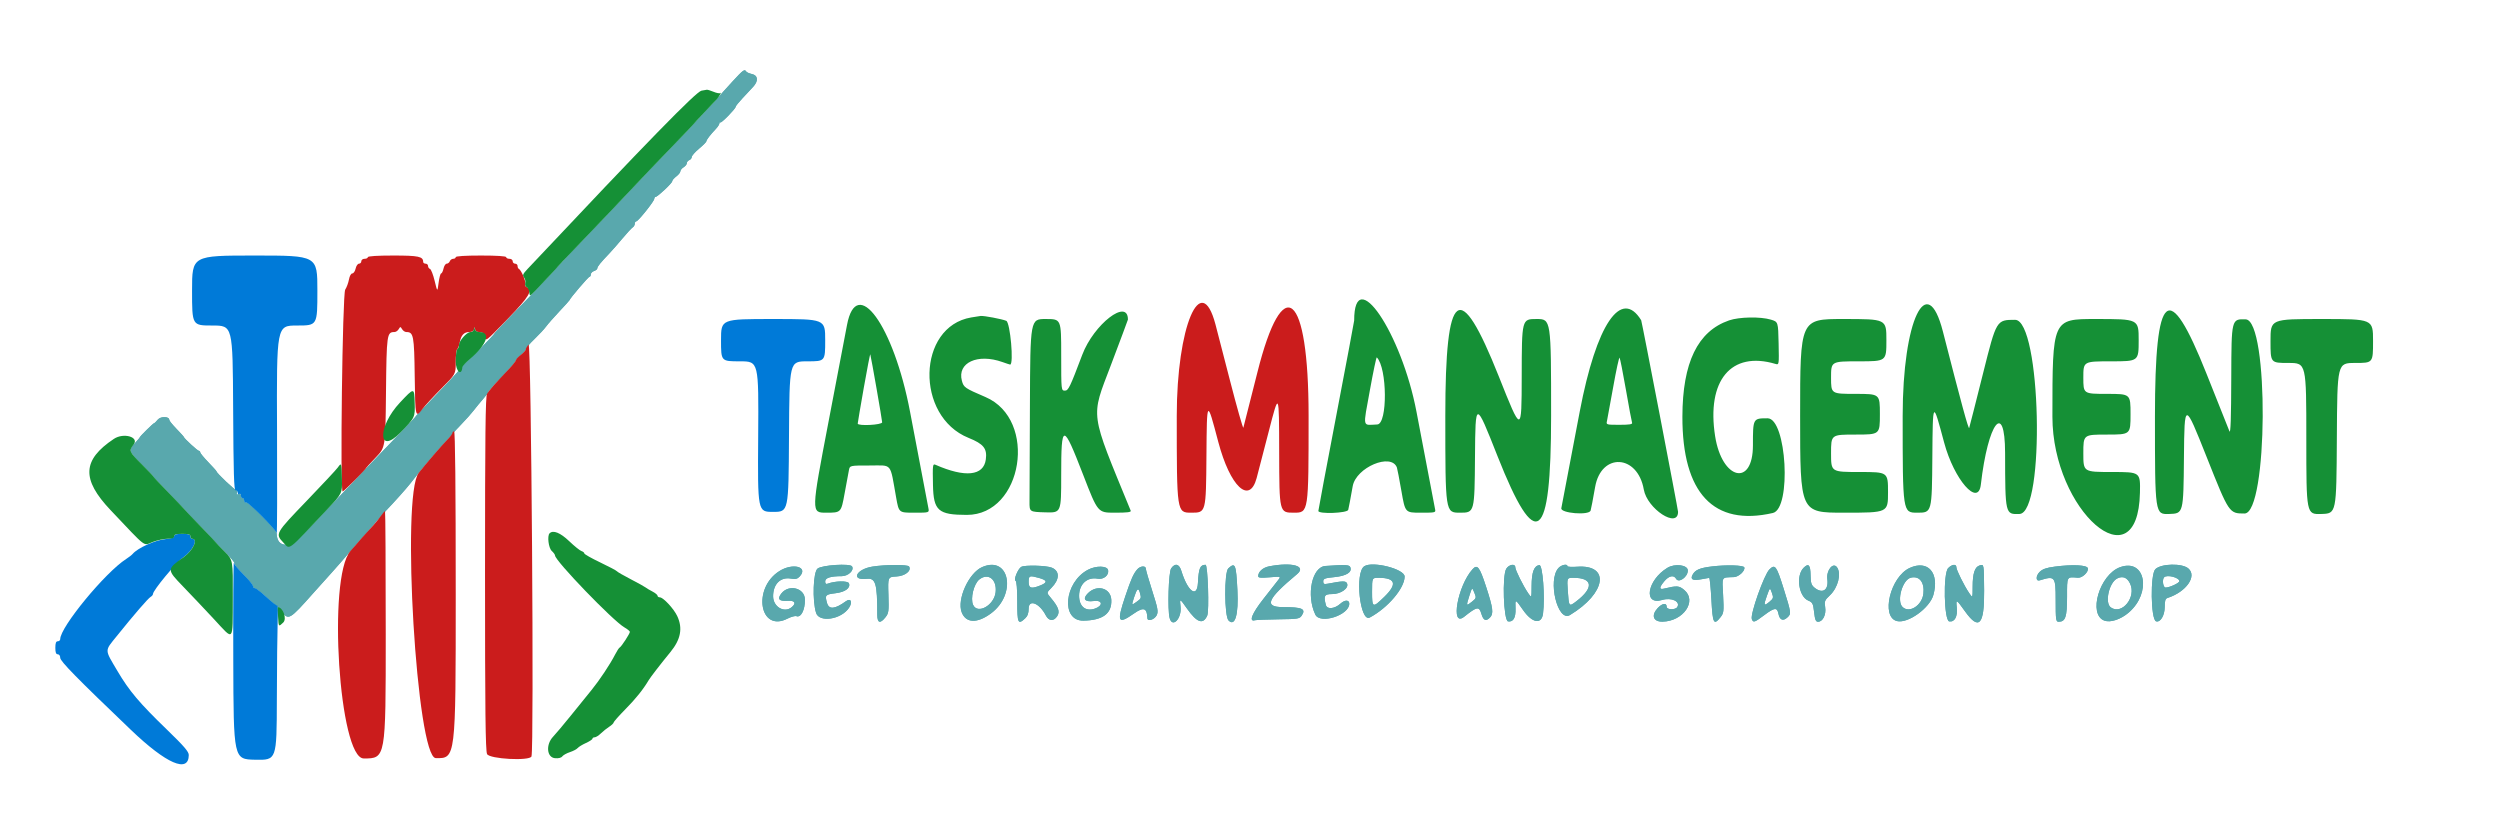 <svg xmlns="http://www.w3.org/2000/svg" viewBox="0 0 1536 512" version="1.1"><path d="M 449.855 50.280 C 446.201 54.251, 442.151 58.774, 440.855 60.332 C 439.560 61.889, 435.688 66.089, 432.250 69.665 C 428.813 73.241, 426 76.273, 426 76.404 C 426 76.534, 421.387 81.390, 415.750 87.195 C 405.649 97.596, 396.630 107.064, 374 131.022 C 367.675 137.718, 358.113 147.719, 352.750 153.247 C 347.387 158.774, 343 163.360, 343 163.439 C 343 163.833, 329.971 177.635, 317.750 190.186 C 310.188 197.954, 304 204.430, 304 204.577 C 304 205.457, 285.664 224, 284.795 224 C 284.358 224, 284 224.428, 284 224.951 C 284 225.475, 278.712 231.401, 272.250 238.122 C 257.398 253.567, 255 256.103, 255 256.368 C 255 256.487, 250.387 261.340, 244.750 267.153 C 239.113 272.967, 228.875 283.656, 222 290.908 C 215.125 298.160, 206.350 307.387, 202.500 311.412 C 198.650 315.438, 191.533 322.921, 186.684 328.041 C 178.233 336.966, 170.211 336.826, 169.966 327.748 C 169.914 325.794, 152.649 308.259, 151.250 308.738 C 150.563 308.974, 150 308.454, 150 307.583 C 150 306.712, 149.550 306, 149 306 C 148.450 306, 148 305.339, 148 304.531 C 148 303.632, 147.414 303.288, 146.489 303.643 C 145.396 304.062, 145.153 303.765, 145.611 302.570 C 145.960 301.662, 145.827 301.049, 145.315 301.209 C 144.505 301.462, 133 290.590, 133 289.571 C 133 289.360, 130.750 286.853, 128 284 C 125.250 281.147, 123 278.405, 123 277.906 C 123 277.408, 122.641 277, 122.201 277 C 121.415 277, 113 269.277, 113 268.555 C 113 268.351, 110.975 266.100, 108.500 263.553 C 106.025 261.007, 104 258.499, 104 257.981 C 104 255.768, 98.686 255.670, 96.921 257.849 C 95.963 259.032, 94.967 260, 94.707 260 C 94.186 260, 86 268.044, 86 268.556 C 86 268.732, 84.650 270.355, 83 272.161 C 78.884 276.668, 79.048 277.202, 87 285.138 C 90.850 288.980, 94 292.294, 94 292.502 C 94 292.710, 98.275 297.267, 103.500 302.630 C 108.725 307.993, 113 312.465, 113 312.569 C 113 312.673, 117.500 317.412, 123 323.099 C 128.500 328.787, 133 333.557, 133 333.699 C 133 333.841, 135.475 336.394, 138.500 339.371 C 141.525 342.348, 144 345.282, 144 345.892 C 144 347.015, 145.220 348.478, 151.829 355.276 C 153.848 357.353, 155.520 359.603, 155.545 360.276 C 155.570 360.949, 156.039 361.419, 156.587 361.319 C 157.135 361.220, 160.381 363.728, 163.801 366.893 C 167.221 370.058, 170.128 372.543, 170.260 372.415 C 170.392 372.288, 171.625 373.705, 173 375.564 C 177.227 381.281, 177.836 380.932, 192.500 364.400 C 195.800 360.679, 200.782 355.130, 203.572 352.068 C 206.361 349.005, 211.488 343.125, 214.964 339 C 218.441 334.875, 222.008 330.776, 222.892 329.891 C 223.777 329.006, 226.525 325.883, 229 322.950 C 231.475 320.018, 235.075 315.961, 237 313.936 C 243.247 307.364, 249.440 300.431, 252.192 296.927 C 253.673 295.042, 255.923 292.183, 257.192 290.574 C 261.729 284.822, 271.539 273.443, 274.741 270.217 C 276.533 268.411, 278 266.793, 278 266.620 C 278 266.448, 280.363 263.876, 283.250 260.904 C 286.137 257.932, 289.625 254.021, 291 252.212 C 292.375 250.404, 294.962 247.254, 296.749 245.212 C 298.536 243.171, 299.999 241.217, 299.999 240.871 C 300 240.264, 303.139 236.753, 312.561 226.821 C 315.003 224.248, 317 221.728, 317 221.221 C 317 220.714, 318.350 219.265, 320 218 C 321.650 216.735, 322.996 215.206, 322.992 214.600 C 322.987 213.995, 325.350 211.226, 328.242 208.446 C 331.134 205.666, 334.400 202.151, 335.500 200.633 C 336.600 199.116, 340.313 194.892, 343.750 191.246 C 347.188 187.600, 350 184.476, 350 184.303 C 350 183.494, 361.523 170, 362.214 170 C 362.646 170, 363 169.355, 363 168.567 C 363 167.779, 363.900 166.849, 365 166.500 C 366.100 166.151, 367 165.396, 367 164.824 C 367 163.781, 368.876 161.466, 374.500 155.568 C 376.150 153.838, 379.740 149.739, 382.477 146.461 C 385.214 143.182, 388.026 140.140, 388.727 139.700 C 389.427 139.260, 390 138.248, 390 137.450 C 390 136.653, 390.411 136, 390.914 136 C 392.086 136, 402 123.577, 402 122.108 C 402 121.499, 402.337 120.993, 402.750 120.984 C 404.005 120.958, 413 112.510, 413 111.357 C 413 110.765, 414.125 109.435, 415.500 108.403 C 416.875 107.370, 418 105.961, 418 105.271 C 418 104.581, 418.900 103.455, 420 102.768 C 421.100 102.081, 422 100.938, 422 100.228 C 422 99.518, 422.675 98.678, 423.500 98.362 C 424.325 98.045, 425 97.182, 425 96.443 C 425 95.704, 427.025 93.407, 429.500 91.338 C 431.975 89.269, 434 87.227, 434 86.800 C 434 85.934, 436.344 82.868, 439.750 79.280 C 440.988 77.976, 442 76.405, 442 75.788 C 442 75.171, 442.252 74.919, 442.560 75.227 C 443.161 75.827, 452 66.780, 452 65.564 C 452 65.164, 453.913 62.792, 456.250 60.293 C 458.587 57.794, 461.512 54.661, 462.750 53.330 C 466.063 49.765, 465.738 46.321, 462.011 45.503 C 460.368 45.142, 458.766 44.431, 458.452 43.923 C 457.454 42.307, 456.639 42.910, 449.855 50.280 M 502.335 349.323 C 499.620 351.442, 499.009 368.756, 501.377 376.500 C 503.277 382.717, 516.922 380.628, 521.662 373.393 C 523.985 369.847, 522.725 367.229, 519.738 369.396 C 512.927 374.339, 509.274 374.651, 508.098 370.392 C 506.766 365.568, 507.041 365.264, 513.459 364.462 C 519.341 363.727, 522.688 361.236, 521.601 358.402 C 520.963 356.741, 513.125 356.863, 508.585 358.606 C 507.467 359.035, 507 358.630, 507 357.232 C 507 355.051, 510.286 354, 517.102 354 C 521.143 354, 524.974 350.385, 523.486 347.978 C 522.299 346.056, 505.121 347.149, 502.335 349.323 M 536 348.118 C 525.928 349.737, 522.629 356.789, 532.485 355.631 C 537.975 354.985, 539 358.451, 539 377.654 C 539 382.834, 540.755 383.391, 544.028 379.250 C 546.019 376.731, 546.172 375.575, 545.851 365.500 C 545.500 354.500, 545.500 354.500, 550.761 354.197 C 556.122 353.889, 560.162 350.688, 558.527 348.044 C 557.759 346.801, 543.907 346.847, 536 348.118 M 603.450 348.407 C 595.211 351.996, 587.823 368.314, 590.868 376.198 C 593.449 382.878, 600.314 383.157, 608.787 376.925 C 624.837 365.122, 620.333 341.053, 603.450 348.407 M 627.466 348.279 C 625.445 349.410, 622.585 356.362, 623.953 356.818 C 624.607 357.036, 625 361.824, 625 369.583 C 625 382.950, 625.484 383.993, 629.811 379.961 C 631.351 378.526, 632 376.748, 632 373.961 C 632 367.911, 638.633 370.523, 642.562 378.119 C 644.395 381.664, 647.391 381.860, 649.542 378.576 C 651.357 375.806, 650.343 372.938, 645.523 367.210 C 642.974 364.180, 642.974 364.180, 645.936 361.218 C 651.103 356.051, 651.244 350.902, 646.276 348.791 C 643.054 347.422, 629.649 347.057, 627.466 348.279 M 719.557 349.223 C 717.954 351.511, 717.253 374.609, 718.630 379.750 C 720.325 386.072, 726.131 380.049, 725.337 372.792 C 724.758 367.500, 724.758 367.500, 729.290 373.910 C 735.440 382.610, 739.184 383.910, 741.727 378.227 C 743.025 375.326, 742.092 346.998, 740.699 347.015 C 737.307 347.059, 736.496 348.990, 736 358.211 C 735.490 367.694, 729.727 363.466, 725.832 350.750 C 724.501 346.404, 721.964 345.786, 719.557 349.223 M 754.686 349.203 C 752.075 351.569, 752.197 378.597, 754.830 381.230 C 758.833 385.233, 761.045 377.650, 760.269 362.581 C 759.442 346.530, 758.946 345.342, 754.686 349.203 M 779.722 347.962 C 775.962 348.691, 773.092 351.236, 773.032 353.895 C 773.006 355.014, 774.395 355.173, 780.044 354.700 C 787.087 354.109, 787.087 354.109, 785.294 356.416 C 784.307 357.685, 780.216 362.908, 776.202 368.022 C 769.185 376.962, 767.116 382.184, 771.024 381.085 C 771.836 380.856, 778.318 380.597, 785.429 380.507 C 797.500 380.356, 798.455 380.201, 799.802 378.172 C 802.513 374.089, 800.091 373, 788.294 373 C 776.379 373, 778.443 368.146, 796.902 352.750 C 802.899 347.748, 793.846 345.225, 779.722 347.962 M 814.333 347.734 C 806.039 348.319, 802.435 365.677, 808.132 377.598 C 811.060 383.725, 829 377.977, 829 370.911 C 829 368.443, 826.247 368.433, 823.564 370.892 C 820.081 374.084, 815.383 374.563, 814.644 371.801 C 813.100 366.039, 813.681 365, 818.444 365 C 823.735 365, 828.782 361.481, 827.665 358.570 C 826.988 356.806, 825.256 356.815, 815.750 358.633 C 813.510 359.061, 813 358.797, 813 357.209 C 813 355.529, 813.957 355.164, 819.890 354.579 C 827.151 353.864, 830.824 351.591, 829.653 348.537 C 829.051 346.969, 826.831 346.853, 814.333 347.734 M 838.182 347.930 C 832.270 351.879, 835.586 382.600, 841.579 379.411 C 852.663 373.513, 863 361.369, 863 354.243 C 863 349.584, 843.233 344.556, 838.182 347.930 M 925.496 349.366 C 922.822 353.447, 923.763 381.395, 926.588 381.798 C 929.756 382.251, 931.336 379.530, 931.139 373.958 C 930.920 367.783, 930.845 367.767, 935.876 374.939 C 941.432 382.859, 947.158 383.829, 948.043 377 C 949.355 366.874, 947.835 346.885, 945.775 347.180 C 942.491 347.652, 941.032 351.575, 941.008 360 C 940.987 367.500, 940.987 367.500, 938.941 364.500 C 935.801 359.894, 931 350.239, 931 348.529 C 931 346.149, 927.227 346.724, 925.496 349.366 M 957.506 348.993 C 950.713 356.499, 957.033 382.429, 964.552 377.901 C 986.878 364.459, 989.472 346.713, 968.894 348.201 C 965.652 348.436, 963 348.261, 963 347.814 C 963 346.230, 959.285 347.028, 957.506 348.993 M 1024.420 348.885 C 1011.952 356.488, 1009.439 372.180, 1021.258 368.623 C 1026.954 366.909, 1032.619 369.572, 1030.515 372.975 C 1029.370 374.828, 1024 374.705, 1024 372.827 C 1024 370.184, 1021.290 370.584, 1018.452 373.646 C 1014.333 378.091, 1015.762 382.047, 1021.450 381.946 C 1034.241 381.718, 1042.829 369.241, 1034.829 362.510 C 1031.601 359.793, 1030.421 359.715, 1022.250 361.677 C 1019.292 362.387, 1019.405 360.861, 1022.589 357.077 C 1025.427 353.704, 1028.398 353.101, 1029.804 355.614 C 1031.402 358.469, 1037 354.510, 1037 350.524 C 1037 347.069, 1029.089 346.038, 1024.420 348.885 M 1051.858 348.018 C 1044.334 348.919, 1041.541 350.120, 1039.920 353.150 C 1038.367 356.052, 1040.063 356.914, 1045.321 355.896 C 1047.619 355.451, 1049.783 355.068, 1050.129 355.044 C 1050.476 355.020, 1051.084 361.075, 1051.482 368.500 C 1052.266 383.132, 1052.930 384.415, 1057.046 379.250 C 1059.086 376.691, 1059.200 375.755, 1058.689 365.750 C 1058.076 353.762, 1057.389 354.913, 1065.365 354.561 C 1068.323 354.430, 1072.371 350.622, 1071.703 348.599 C 1071.256 347.243, 1060.865 346.940, 1051.858 348.018 M 1108.135 348.865 C 1103.262 353.738, 1105.107 366.559, 1111.034 369.014 C 1113.624 370.087, 1113.994 370.824, 1114.591 376.106 C 1115.123 380.807, 1115.614 382, 1117.014 382 C 1119.951 382, 1122.116 377.580, 1121.394 373.060 C 1120.816 369.446, 1121.072 368.798, 1124.267 365.785 C 1129.287 361.050, 1131.474 352.398, 1128.633 348.513 C 1126.218 345.210, 1121.985 350.466, 1122.709 355.866 C 1123.605 362.549, 1119.795 365.084, 1114.861 361.089 C 1112.895 359.497, 1112.486 358.209, 1112.418 353.395 C 1112.328 347.025, 1111.185 345.815, 1108.135 348.865 M 1173.368 348.920 C 1161.396 354.356, 1155.428 379.062, 1165.477 381.584 C 1172.187 383.268, 1185.636 373.613, 1187.882 365.500 C 1191.634 351.944, 1184.544 343.845, 1173.368 348.920 M 1196.974 349.026 C 1193.778 352.222, 1194.381 381.341, 1197.653 381.807 C 1200.973 382.280, 1202.837 378.794, 1202.251 373.209 C 1201.697 367.932, 1201.877 368.019, 1207.373 375.697 C 1215.885 387.589, 1219.231 383.930, 1219.054 362.926 C 1218.911 346.152, 1218.985 346.553, 1216.227 347.428 C 1213.311 348.354, 1212.001 352.336, 1211.993 360.297 C 1211.987 367.500, 1211.987 367.500, 1209.941 364.500 C 1206.801 359.894, 1202 350.239, 1202 348.529 C 1202 346.371, 1199.369 346.631, 1196.974 349.026 M 1262.500 348.129 C 1257.242 348.818, 1254.905 349.640, 1253.110 351.436 C 1250.679 353.866, 1250.748 357.331, 1253.212 356.567 C 1262.584 353.657, 1263 354.164, 1263 368.488 C 1263 380.955, 1263.143 382, 1264.845 382 C 1269.008 382, 1270 379.052, 1270 366.671 C 1270 353.828, 1269.676 354.395, 1276.687 354.953 C 1279.358 355.165, 1283.242 351.504, 1282.801 349.189 C 1282.412 347.144, 1273.554 346.682, 1262.500 348.129 M 1302.655 348.459 C 1289.909 353.003, 1282.674 377.699, 1293.022 381.339 C 1296.727 382.642, 1302.989 380.557, 1307.838 376.407 C 1322.129 364.174, 1318.188 342.921, 1302.655 348.459 M 1324.250 349.705 C 1321.037 352.853, 1321.417 380.655, 1324.688 381.733 C 1327.310 382.598, 1330 378.160, 1330 372.969 C 1330 369.059, 1330.390 367.811, 1331.750 367.372 C 1343.208 363.671, 1350.026 353.999, 1344.517 349.261 C 1340.652 345.937, 1327.809 346.218, 1324.250 349.705 M 478.838 350.882 C 462.103 361.516, 466.748 388.801, 483.812 380.096 C 486.052 378.953, 488.531 378.267, 489.322 378.570 C 492.111 379.640, 494.640 374.686, 494.540 368.349 C 494.429 361.255, 484.701 358.751, 480.079 364.626 C 477.364 368.078, 478.626 369.524, 484.012 369.135 C 488.327 368.823, 489.419 370.577, 486.447 373.044 C 481.840 376.867, 475 372.861, 475 366.340 C 475 358.894, 479.497 354.401, 485.871 355.478 C 488.828 355.978, 489.961 355.700, 491.384 354.128 C 496.759 348.189, 487.034 345.674, 478.838 350.882 M 668.500 350.032 C 653.741 357.742, 651.623 381.601, 665.723 381.327 C 677.624 381.097, 683.197 376.927, 682.793 368.556 C 682.441 361.281, 674.011 358.898, 668.417 364.492 C 664.925 367.985, 666.465 370.016, 672.039 369.268 C 677.490 368.537, 677.889 372.222, 672.549 373.984 C 666.912 375.844, 663 372.580, 663 366.016 C 663 358.910, 667.977 354.342, 674.405 355.548 C 678.021 356.227, 681.424 353.459, 680.829 350.324 C 680.307 347.574, 673.513 347.413, 668.500 350.032 M 698.783 349.750 C 696.382 352.504, 695.006 355.588, 691.381 366.353 C 686.010 382.302, 686.803 383.879, 696.706 376.939 C 702.668 372.761, 704.738 373.484, 704.955 379.820 C 705.032 382.080, 709.401 380.668, 710.691 377.966 C 711.735 375.781, 711.359 373.737, 707.951 363.096 C 705.778 356.311, 704 350.139, 704 349.380 C 704 347.426, 700.601 347.667, 698.783 349.750 M 904.729 349.747 C 895.521 359.922, 890.945 385.808, 899.570 378.937 C 907.481 372.633, 908.740 372.402, 910.117 376.996 C 911.398 381.270, 912.899 381.958, 915.429 379.429 C 917.789 377.068, 917.364 373.673, 913.057 360.500 C 909.039 348.212, 907.692 346.473, 904.729 349.747 M 1087.118 349.882 C 1083.834 353.166, 1075.216 377.515, 1076.320 380.392 C 1077.204 382.696, 1077.935 382.465, 1083.877 378 C 1090.282 373.187, 1091.855 373.024, 1092.667 377.086 C 1093.431 380.903, 1095.457 381.801, 1098.037 379.466 C 1100.656 377.096, 1100.632 376.903, 1095.799 361.440 C 1091.469 347.588, 1090.587 346.413, 1087.118 349.882 M 601.702 356.020 C 598.320 358.680, 596.101 367.732, 597.876 371.627 C 600.615 377.639, 610.807 371.920, 611.707 363.868 C 612.587 355.990, 607.156 351.730, 601.702 356.020 M 632 357.500 C 632 361.550, 633.680 361.996, 639.604 359.521 C 643.759 357.785, 643.351 356.469, 638.214 355.043 C 632.503 353.457, 632 353.656, 632 357.500 M 1174 354.931 C 1168.851 356.201, 1165.170 369.170, 1168.899 372.899 C 1173.018 377.018, 1180.907 372.006, 1181.725 364.749 C 1182.513 357.754, 1179.269 353.631, 1174 354.931 M 1300.834 355.395 C 1295.772 357.918, 1293.002 370.487, 1296.905 373.221 C 1303.750 378.015, 1312.698 366.881, 1308.714 358.527 C 1306.939 354.804, 1304.202 353.716, 1300.834 355.395 M 1329.667 354.667 C 1328.295 356.038, 1328.973 361, 1330.532 361 C 1332.956 361, 1339 358.206, 1339 357.086 C 1339 354.839, 1331.451 352.882, 1329.667 354.667 M 843 363.500 C 843 373.577, 843.288 373.699, 850.521 366.693 C 858.637 358.833, 857.462 355, 846.935 355 C 843 355, 843 355, 843 363.500 M 963.268 363.077 C 963.938 372.855, 963.967 372.890, 968.470 369.455 C 979.416 361.106, 978.672 355, 966.708 355 C 962.714 355, 962.714 355, 963.268 363.077 M 902.759 366.075 C 900.731 372.418, 900.787 372.542, 904.382 369.676 C 907.064 367.538, 907.126 367.295, 905.822 364.099 C 904.459 360.759, 904.459 360.759, 902.759 366.075 M 1085.604 365.981 C 1083.427 372.034, 1083.694 372.657, 1087.194 369.706 C 1089.606 367.671, 1089.717 367.243, 1088.627 364.182 C 1087.444 360.864, 1087.444 360.864, 1085.604 365.981 M 696.782 367.003 C 695.182 372.007, 695.182 372.007, 698.091 369.935 C 701.233 367.698, 701.269 367.607, 700.370 364.250 C 699.450 360.817, 698.536 361.519, 696.782 367.003" stroke="none" fill="#59a8ad" fill-rule="evenodd"/><path d="M 449.855 50.280 C 446.201 54.251, 442.151 58.774, 440.855 60.332 C 439.560 61.889, 435.688 66.089, 432.250 69.665 C 428.813 73.241, 426 76.273, 426 76.404 C 426 76.534, 421.387 81.390, 415.750 87.195 C 405.649 97.596, 396.630 107.064, 374 131.022 C 367.675 137.718, 358.113 147.719, 352.750 153.247 C 347.387 158.774, 343 163.360, 343 163.439 C 343 163.833, 329.971 177.635, 317.750 190.186 C 310.188 197.954, 304 204.430, 304 204.577 C 304 205.457, 285.664 224, 284.795 224 C 284.358 224, 284 224.428, 284 224.951 C 284 225.475, 278.712 231.401, 272.250 238.122 C 257.398 253.567, 255 256.103, 255 256.368 C 255 256.487, 250.387 261.340, 244.750 267.153 C 239.113 272.967, 228.875 283.656, 222 290.908 C 215.125 298.160, 206.350 307.387, 202.500 311.412 C 198.650 315.438, 191.533 322.921, 186.684 328.041 C 178.233 336.966, 170.211 336.826, 169.966 327.748 C 169.914 325.794, 152.649 308.259, 151.250 308.738 C 150.563 308.974, 150 308.454, 150 307.583 C 150 306.712, 149.550 306, 149 306 C 148.450 306, 148 305.339, 148 304.531 C 148 303.632, 147.414 303.288, 146.489 303.643 C 145.396 304.062, 145.153 303.765, 145.611 302.570 C 145.960 301.662, 145.827 301.049, 145.315 301.209 C 144.505 301.462, 133 290.590, 133 289.571 C 133 289.360, 130.750 286.853, 128 284 C 125.250 281.147, 123 278.405, 123 277.906 C 123 277.408, 122.641 277, 122.201 277 C 121.415 277, 113 269.277, 113 268.555 C 113 268.351, 110.975 266.100, 108.500 263.553 C 106.025 261.007, 104 258.499, 104 257.981 C 104 255.768, 98.686 255.670, 96.921 257.849 C 95.963 259.032, 94.967 260, 94.707 260 C 94.186 260, 86 268.044, 86 268.556 C 86 268.732, 84.650 270.355, 83 272.161 C 78.884 276.668, 79.048 277.202, 87 285.138 C 90.850 288.980, 94 292.294, 94 292.502 C 94 292.710, 98.275 297.267, 103.500 302.630 C 108.725 307.993, 113 312.465, 113 312.569 C 113 312.673, 117.500 317.412, 123 323.099 C 128.500 328.787, 133 333.557, 133 333.699 C 133 333.841, 135.475 336.394, 138.500 339.371 C 141.525 342.348, 144 345.282, 144 345.892 C 144 347.015, 145.220 348.478, 151.829 355.276 C 153.848 357.353, 155.520 359.603, 155.545 360.276 C 155.570 360.949, 156.039 361.419, 156.587 361.319 C 157.135 361.220, 160.381 363.728, 163.801 366.893 C 167.221 370.058, 170.128 372.543, 170.260 372.415 C 170.392 372.288, 171.625 373.705, 173 375.564 C 177.227 381.281, 177.836 380.932, 192.500 364.400 C 195.800 360.679, 200.782 355.130, 203.572 352.068 C 206.361 349.005, 211.488 343.125, 214.964 339 C 218.441 334.875, 222.008 330.776, 222.892 329.891 C 223.777 329.006, 226.525 325.883, 229 322.950 C 231.475 320.018, 235.075 315.961, 237 313.936 C 243.247 307.364, 249.440 300.431, 252.192 296.927 C 253.673 295.042, 255.923 292.183, 257.192 290.574 C 261.729 284.822, 271.539 273.443, 274.741 270.217 C 276.533 268.411, 278 266.793, 278 266.620 C 278 266.448, 280.363 263.876, 283.250 260.904 C 286.137 257.932, 289.625 254.021, 291 252.212 C 292.375 250.404, 294.962 247.254, 296.749 245.212 C 298.536 243.171, 299.999 241.217, 299.999 240.871 C 300 240.264, 303.139 236.753, 312.561 226.821 C 315.003 224.248, 317 221.728, 317 221.221 C 317 220.714, 318.350 219.265, 320 218 C 321.650 216.735, 322.996 215.206, 322.992 214.600 C 322.987 213.995, 325.350 211.226, 328.242 208.446 C 331.134 205.666, 334.400 202.151, 335.500 200.633 C 336.600 199.116, 340.313 194.892, 343.750 191.246 C 347.188 187.600, 350 184.476, 350 184.303 C 350 183.494, 361.523 170, 362.214 170 C 362.646 170, 363 169.355, 363 168.567 C 363 167.779, 363.900 166.849, 365 166.500 C 366.100 166.151, 367 165.396, 367 164.824 C 367 163.781, 368.876 161.466, 374.500 155.568 C 376.150 153.838, 379.740 149.739, 382.477 146.461 C 385.214 143.182, 388.026 140.140, 388.727 139.700 C 389.427 139.260, 390 138.248, 390 137.450 C 390 136.653, 390.411 136, 390.914 136 C 392.086 136, 402 123.577, 402 122.108 C 402 121.499, 402.337 120.993, 402.750 120.984 C 404.005 120.958, 413 112.510, 413 111.357 C 413 110.765, 414.125 109.435, 415.500 108.403 C 416.875 107.370, 418 105.961, 418 105.271 C 418 104.581, 418.900 103.455, 420 102.768 C 421.100 102.081, 422 100.938, 422 100.228 C 422 99.518, 422.675 98.678, 423.500 98.362 C 424.325 98.045, 425 97.182, 425 96.443 C 425 95.704, 427.025 93.407, 429.500 91.338 C 431.975 89.269, 434 87.227, 434 86.800 C 434 85.934, 436.344 82.868, 439.750 79.280 C 440.988 77.976, 442 76.405, 442 75.788 C 442 75.171, 442.252 74.919, 442.560 75.227 C 443.161 75.827, 452 66.780, 452 65.564 C 452 65.164, 453.913 62.792, 456.250 60.293 C 458.587 57.794, 461.512 54.661, 462.750 53.330 C 466.063 49.765, 465.738 46.321, 462.011 45.503 C 460.368 45.142, 458.766 44.431, 458.452 43.923 C 457.454 42.307, 456.639 42.910, 449.855 50.280 M 502.335 349.323 C 499.620 351.442, 499.009 368.756, 501.377 376.500 C 503.277 382.717, 516.922 380.628, 521.662 373.393 C 523.985 369.847, 522.725 367.229, 519.738 369.396 C 512.927 374.339, 509.274 374.651, 508.098 370.392 C 506.766 365.568, 507.041 365.264, 513.459 364.462 C 519.341 363.727, 522.688 361.236, 521.601 358.402 C 520.963 356.741, 513.125 356.863, 508.585 358.606 C 507.467 359.035, 507 358.630, 507 357.232 C 507 355.051, 510.286 354, 517.102 354 C 521.143 354, 524.974 350.385, 523.486 347.978 C 522.299 346.056, 505.121 347.149, 502.335 349.323 M 536 348.118 C 525.928 349.737, 522.629 356.789, 532.485 355.631 C 537.975 354.985, 539 358.451, 539 377.654 C 539 382.834, 540.755 383.391, 544.028 379.250 C 546.019 376.731, 546.172 375.575, 545.851 365.500 C 545.500 354.500, 545.500 354.500, 550.761 354.197 C 556.122 353.889, 560.162 350.688, 558.527 348.044 C 557.759 346.801, 543.907 346.847, 536 348.118 M 603.450 348.407 C 595.211 351.996, 587.823 368.314, 590.868 376.198 C 593.449 382.878, 600.314 383.157, 608.787 376.925 C 624.837 365.122, 620.333 341.053, 603.450 348.407 M 627.466 348.279 C 625.445 349.410, 622.585 356.362, 623.953 356.818 C 624.607 357.036, 625 361.824, 625 369.583 C 625 382.950, 625.484 383.993, 629.811 379.961 C 631.351 378.526, 632 376.748, 632 373.961 C 632 367.911, 638.633 370.523, 642.562 378.119 C 644.395 381.664, 647.391 381.860, 649.542 378.576 C 651.357 375.806, 650.343 372.938, 645.523 367.210 C 642.974 364.180, 642.974 364.180, 645.936 361.218 C 651.103 356.051, 651.244 350.902, 646.276 348.791 C 643.054 347.422, 629.649 347.057, 627.466 348.279 M 719.557 349.223 C 717.954 351.511, 717.253 374.609, 718.630 379.750 C 720.325 386.072, 726.131 380.049, 725.337 372.792 C 724.758 367.500, 724.758 367.500, 729.290 373.910 C 735.440 382.610, 739.184 383.910, 741.727 378.227 C 743.025 375.326, 742.092 346.998, 740.699 347.015 C 737.307 347.059, 736.496 348.990, 736 358.211 C 735.490 367.694, 729.727 363.466, 725.832 350.750 C 724.501 346.404, 721.964 345.786, 719.557 349.223 M 754.686 349.203 C 752.075 351.569, 752.197 378.597, 754.830 381.230 C 758.833 385.233, 761.045 377.650, 760.269 362.581 C 759.442 346.530, 758.946 345.342, 754.686 349.203 M 779.722 347.962 C 775.962 348.691, 773.092 351.236, 773.032 353.895 C 773.006 355.014, 774.395 355.173, 780.044 354.700 C 787.087 354.109, 787.087 354.109, 785.294 356.416 C 784.307 357.685, 780.216 362.908, 776.202 368.022 C 769.185 376.962, 767.116 382.184, 771.024 381.085 C 771.836 380.856, 778.318 380.597, 785.429 380.507 C 797.500 380.356, 798.455 380.201, 799.802 378.172 C 802.513 374.089, 800.091 373, 788.294 373 C 776.379 373, 778.443 368.146, 796.902 352.750 C 802.899 347.748, 793.846 345.225, 779.722 347.962 M 814.333 347.734 C 806.039 348.319, 802.435 365.677, 808.132 377.598 C 811.060 383.725, 829 377.977, 829 370.911 C 829 368.443, 826.247 368.433, 823.564 370.892 C 820.081 374.084, 815.383 374.563, 814.644 371.801 C 813.100 366.039, 813.681 365, 818.444 365 C 823.735 365, 828.782 361.481, 827.665 358.570 C 826.988 356.806, 825.256 356.815, 815.750 358.633 C 813.510 359.061, 813 358.797, 813 357.209 C 813 355.529, 813.957 355.164, 819.890 354.579 C 827.151 353.864, 830.824 351.591, 829.653 348.537 C 829.051 346.969, 826.831 346.853, 814.333 347.734 M 838.182 347.930 C 832.270 351.879, 835.586 382.600, 841.579 379.411 C 852.663 373.513, 863 361.369, 863 354.243 C 863 349.584, 843.233 344.556, 838.182 347.930 M 925.496 349.366 C 922.822 353.447, 923.763 381.395, 926.588 381.798 C 929.756 382.251, 931.336 379.530, 931.139 373.958 C 930.920 367.783, 930.845 367.767, 935.876 374.939 C 941.432 382.859, 947.158 383.829, 948.043 377 C 949.355 366.874, 947.835 346.885, 945.775 347.180 C 942.491 347.652, 941.032 351.575, 941.008 360 C 940.987 367.500, 940.987 367.500, 938.941 364.500 C 935.801 359.894, 931 350.239, 931 348.529 C 931 346.149, 927.227 346.724, 925.496 349.366 M 957.506 348.993 C 950.713 356.499, 957.033 382.429, 964.552 377.901 C 986.878 364.459, 989.472 346.713, 968.894 348.201 C 965.652 348.436, 963 348.261, 963 347.814 C 963 346.230, 959.285 347.028, 957.506 348.993 M 1024.420 348.885 C 1011.952 356.488, 1009.439 372.180, 1021.258 368.623 C 1026.954 366.909, 1032.619 369.572, 1030.515 372.975 C 1029.370 374.828, 1024 374.705, 1024 372.827 C 1024 370.184, 1021.290 370.584, 1018.452 373.646 C 1014.333 378.091, 1015.762 382.047, 1021.450 381.946 C 1034.241 381.718, 1042.829 369.241, 1034.829 362.510 C 1031.601 359.793, 1030.421 359.715, 1022.250 361.677 C 1019.292 362.387, 1019.405 360.861, 1022.589 357.077 C 1025.427 353.704, 1028.398 353.101, 1029.804 355.614 C 1031.402 358.469, 1037 354.510, 1037 350.524 C 1037 347.069, 1029.089 346.038, 1024.420 348.885 M 1051.858 348.018 C 1044.334 348.919, 1041.541 350.120, 1039.920 353.150 C 1038.367 356.052, 1040.063 356.914, 1045.321 355.896 C 1047.619 355.451, 1049.783 355.068, 1050.129 355.044 C 1050.476 355.020, 1051.084 361.075, 1051.482 368.500 C 1052.266 383.132, 1052.930 384.415, 1057.046 379.250 C 1059.086 376.691, 1059.200 375.755, 1058.689 365.750 C 1058.076 353.762, 1057.389 354.913, 1065.365 354.561 C 1068.323 354.430, 1072.371 350.622, 1071.703 348.599 C 1071.256 347.243, 1060.865 346.940, 1051.858 348.018 M 1108.135 348.865 C 1103.262 353.738, 1105.107 366.559, 1111.034 369.014 C 1113.624 370.087, 1113.994 370.824, 1114.591 376.106 C 1115.123 380.807, 1115.614 382, 1117.014 382 C 1119.951 382, 1122.116 377.580, 1121.394 373.060 C 1120.816 369.446, 1121.072 368.798, 1124.267 365.785 C 1129.287 361.050, 1131.474 352.398, 1128.633 348.513 C 1126.218 345.210, 1121.985 350.466, 1122.709 355.866 C 1123.605 362.549, 1119.795 365.084, 1114.861 361.089 C 1112.895 359.497, 1112.486 358.209, 1112.418 353.395 C 1112.328 347.025, 1111.185 345.815, 1108.135 348.865 M 1173.368 348.920 C 1161.396 354.356, 1155.428 379.062, 1165.477 381.584 C 1172.187 383.268, 1185.636 373.613, 1187.882 365.500 C 1191.634 351.944, 1184.544 343.845, 1173.368 348.920 M 1196.974 349.026 C 1193.778 352.222, 1194.381 381.341, 1197.653 381.807 C 1200.973 382.280, 1202.837 378.794, 1202.251 373.209 C 1201.697 367.932, 1201.877 368.019, 1207.373 375.697 C 1215.885 387.589, 1219.231 383.930, 1219.054 362.926 C 1218.911 346.152, 1218.985 346.553, 1216.227 347.428 C 1213.311 348.354, 1212.001 352.336, 1211.993 360.297 C 1211.987 367.500, 1211.987 367.500, 1209.941 364.500 C 1206.801 359.894, 1202 350.239, 1202 348.529 C 1202 346.371, 1199.369 346.631, 1196.974 349.026 M 1262.500 348.129 C 1257.242 348.818, 1254.905 349.640, 1253.110 351.436 C 1250.679 353.866, 1250.748 357.331, 1253.212 356.567 C 1262.584 353.657, 1263 354.164, 1263 368.488 C 1263 380.955, 1263.143 382, 1264.845 382 C 1269.008 382, 1270 379.052, 1270 366.671 C 1270 353.828, 1269.676 354.395, 1276.687 354.953 C 1279.358 355.165, 1283.242 351.504, 1282.801 349.189 C 1282.412 347.144, 1273.554 346.682, 1262.500 348.129 M 1302.655 348.459 C 1289.909 353.003, 1282.674 377.699, 1293.022 381.339 C 1296.727 382.642, 1302.989 380.557, 1307.838 376.407 C 1322.129 364.174, 1318.188 342.921, 1302.655 348.459 M 1324.250 349.705 C 1321.037 352.853, 1321.417 380.655, 1324.688 381.733 C 1327.310 382.598, 1330 378.160, 1330 372.969 C 1330 369.059, 1330.390 367.811, 1331.750 367.372 C 1343.208 363.671, 1350.026 353.999, 1344.517 349.261 C 1340.652 345.937, 1327.809 346.218, 1324.250 349.705 M 478.838 350.882 C 462.103 361.516, 466.748 388.801, 483.812 380.096 C 486.052 378.953, 488.531 378.267, 489.322 378.570 C 492.111 379.640, 494.640 374.686, 494.540 368.349 C 494.429 361.255, 484.701 358.751, 480.079 364.626 C 477.364 368.078, 478.626 369.524, 484.012 369.135 C 488.327 368.823, 489.419 370.577, 486.447 373.044 C 481.840 376.867, 475 372.861, 475 366.340 C 475 358.894, 479.497 354.401, 485.871 355.478 C 488.828 355.978, 489.961 355.700, 491.384 354.128 C 496.759 348.189, 487.034 345.674, 478.838 350.882 M 668.500 350.032 C 653.741 357.742, 651.623 381.601, 665.723 381.327 C 677.624 381.097, 683.197 376.927, 682.793 368.556 C 682.441 361.281, 674.011 358.898, 668.417 364.492 C 664.925 367.985, 666.465 370.016, 672.039 369.268 C 677.490 368.537, 677.889 372.222, 672.549 373.984 C 666.912 375.844, 663 372.580, 663 366.016 C 663 358.910, 667.977 354.342, 674.405 355.548 C 678.021 356.227, 681.424 353.459, 680.829 350.324 C 680.307 347.574, 673.513 347.413, 668.500 350.032 M 698.783 349.750 C 696.382 352.504, 695.006 355.588, 691.381 366.353 C 686.010 382.302, 686.803 383.879, 696.706 376.939 C 702.668 372.761, 704.738 373.484, 704.955 379.820 C 705.032 382.080, 709.401 380.668, 710.691 377.966 C 711.735 375.781, 711.359 373.737, 707.951 363.096 C 705.778 356.311, 704 350.139, 704 349.380 C 704 347.426, 700.601 347.667, 698.783 349.750 M 904.729 349.747 C 895.521 359.922, 890.945 385.808, 899.570 378.937 C 907.481 372.633, 908.740 372.402, 910.117 376.996 C 911.398 381.270, 912.899 381.958, 915.429 379.429 C 917.789 377.068, 917.364 373.673, 913.057 360.500 C 909.039 348.212, 907.692 346.473, 904.729 349.747 M 1087.118 349.882 C 1083.834 353.166, 1075.216 377.515, 1076.320 380.392 C 1077.204 382.696, 1077.935 382.465, 1083.877 378 C 1090.282 373.187, 1091.855 373.024, 1092.667 377.086 C 1093.431 380.903, 1095.457 381.801, 1098.037 379.466 C 1100.656 377.096, 1100.632 376.903, 1095.799 361.440 C 1091.469 347.588, 1090.587 346.413, 1087.118 349.882 M 601.702 356.020 C 598.320 358.680, 596.101 367.732, 597.876 371.627 C 600.615 377.639, 610.807 371.920, 611.707 363.868 C 612.587 355.990, 607.156 351.730, 601.702 356.020 M 632 357.500 C 632 361.550, 633.680 361.996, 639.604 359.521 C 643.759 357.785, 643.351 356.469, 638.214 355.043 C 632.503 353.457, 632 353.656, 632 357.500 M 1174 354.931 C 1168.851 356.201, 1165.170 369.170, 1168.899 372.899 C 1173.018 377.018, 1180.907 372.006, 1181.725 364.749 C 1182.513 357.754, 1179.269 353.631, 1174 354.931 M 1300.834 355.395 C 1295.772 357.918, 1293.002 370.487, 1296.905 373.221 C 1303.750 378.015, 1312.698 366.881, 1308.714 358.527 C 1306.939 354.804, 1304.202 353.716, 1300.834 355.395 M 1329.667 354.667 C 1328.295 356.038, 1328.973 361, 1330.532 361 C 1332.956 361, 1339 358.206, 1339 357.086 C 1339 354.839, 1331.451 352.882, 1329.667 354.667 M 843 363.500 C 843 373.577, 843.288 373.699, 850.521 366.693 C 858.637 358.833, 857.462 355, 846.935 355 C 843 355, 843 355, 843 363.500 M 963.268 363.077 C 963.938 372.855, 963.967 372.890, 968.470 369.455 C 979.416 361.106, 978.672 355, 966.708 355 C 962.714 355, 962.714 355, 963.268 363.077 M 902.759 366.075 C 900.731 372.418, 900.787 372.542, 904.382 369.676 C 907.064 367.538, 907.126 367.295, 905.822 364.099 C 904.459 360.759, 904.459 360.759, 902.759 366.075 M 1085.604 365.981 C 1083.427 372.034, 1083.694 372.657, 1087.194 369.706 C 1089.606 367.671, 1089.717 367.243, 1088.627 364.182 C 1087.444 360.864, 1087.444 360.864, 1085.604 365.981 M 696.782 367.003 C 695.182 372.007, 695.182 372.007, 698.091 369.935 C 701.233 367.698, 701.269 367.607, 700.370 364.250 C 699.450 360.817, 698.536 361.519, 696.782 367.003" stroke="none" fill="#59a8ad" fill-rule="evenodd"/><path d="M 118 178.500 C 118 200, 118 200, 130.491 200 C 142.982 200, 142.982 200, 143.241 250.750 C 143.445 290.707, 143.766 301.447, 144.750 301.250 C 145.438 301.113, 146 301.702, 146 302.559 C 146 303.416, 146.450 303.840, 147 303.500 C 147.550 303.160, 148 303.584, 148 304.441 C 148 305.298, 148.450 306, 149 306 C 149.550 306, 150 306.712, 150 307.583 C 150 308.454, 150.563 308.971, 151.250 308.732 C 152.479 308.305, 169.023 324.933, 170 327.578 C 170.275 328.322, 170.372 299.921, 170.215 264.465 C 169.930 200, 169.930 200, 182.465 200 C 195 200, 195 200, 195 178.500 C 195 157, 195 157, 156.500 157 C 118 157, 118 157, 118 178.500 M 443 209 C 443 222, 443 222, 454.577 222 C 466.153 222, 466.153 222, 465.827 268.250 C 465.500 314.500, 465.500 314.500, 475 314.500 C 484.500 314.500, 484.500 314.500, 484.760 268.250 C 485.020 222, 485.020 222, 496.010 222 C 507 222, 507 222, 507 209 C 507 196, 507 196, 475 196 C 443 196, 443 196, 443 209 M 107 329.376 C 107 330.310, 105.313 330.903, 101.750 331.220 C 95.433 331.783, 84.595 336.664, 81.500 340.340 C 80.950 340.993, 79.162 342.385, 77.526 343.434 C 64.651 351.685, 37 385.273, 37 392.660 C 37 393.397, 36.325 394, 35.500 394 C 34.417 394, 34 395.111, 34 398 C 34 400.889, 34.417 402, 35.500 402 C 36.371 402, 37 402.907, 37 404.164 C 37 406.264, 47.262 416.725, 80.500 448.507 C 102.259 469.313, 115.918 475.234, 115.985 463.891 C 115.997 461.845, 113.109 458.484, 102.599 448.315 C 85.575 431.841, 79.390 424.519, 72.185 412.306 C 64.114 398.627, 64.146 400.262, 71.761 390.791 C 82.330 377.645, 91.038 367.568, 92.580 366.700 C 93.361 366.260, 94 365.456, 94 364.912 C 94 362.739, 108.140 345.651, 112.507 342.546 C 118.705 338.138, 122.036 331, 117.893 331 C 117.402 331, 117 330.325, 117 329.500 C 117 328.367, 115.778 328, 112 328 C 108.422 328, 107 328.391, 107 329.376 M 143.325 405.500 C 143.500 466.500, 143.500 466.500, 156.750 466.779 C 170 467.058, 170 467.058, 170.101 429.779 C 170.156 409.276, 170.377 387.816, 170.592 382.092 C 170.807 376.368, 170.766 371.901, 170.501 372.166 C 170.236 372.431, 167.221 370.058, 163.801 366.893 C 160.381 363.728, 157.135 361.220, 156.587 361.319 C 156.039 361.419, 155.570 360.949, 155.545 360.276 C 155.520 359.603, 153.848 357.353, 151.829 355.276 C 145.766 349.039, 144.277 347.316, 143.700 345.875 C 143.397 345.119, 143.228 371.950, 143.325 405.500" stroke="none" fill="#007ad8" fill-rule="evenodd"/><path d="M 226 158 C 226 158.550, 225.100 159, 224 159 C 222.889 159, 222 159.667, 222 160.500 C 222 161.325, 221.361 162, 220.579 162 C 219.798 162, 218.862 163.350, 218.500 165 C 218.138 166.650, 217.222 168, 216.466 168 C 215.667 168, 214.799 169.572, 214.394 171.750 C 214.012 173.813, 212.979 176.605, 212.099 177.955 C 210.414 180.542, 208.878 302, 210.530 302 C 211.183 302, 225 288.119, 225 287.463 C 225 287.299, 227.656 284.400, 230.901 281.021 C 236.803 274.877, 236.803 274.877, 237.151 241.116 C 237.521 205.305, 237.705 204, 242.379 204 C 243.216 204, 244.373 203.213, 244.950 202.250 C 245.950 200.583, 246.050 200.583, 247.050 202.250 C 247.627 203.213, 248.784 204, 249.621 204 C 254.085 204, 254.484 206.096, 254.801 231.177 C 255.121 256.556, 255.234 257.030, 259.587 251.250 C 261.141 249.188, 266.369 243.530, 271.206 238.678 C 280 229.855, 280 229.855, 280 222.487 C 280 218.434, 280.399 214.871, 280.887 214.570 C 281.374 214.269, 282.082 212.377, 282.459 210.367 C 283.296 205.905, 285.060 204, 288.355 204 C 289.894 204, 291.029 203.328, 291.311 202.250 C 291.746 200.583, 291.774 200.583, 291.884 202.250 C 291.961 203.415, 292.829 204, 294.481 204 C 296.293 204, 297.131 204.674, 297.589 206.500 C 298.463 209.979, 297.860 210.426, 312.113 195.750 C 325.108 182.368, 327.706 177.976, 323.563 176.386 C 322.773 176.083, 322.380 175.172, 322.691 174.363 C 323.248 172.911, 320.207 165.814, 318.750 165.167 C 318.337 164.983, 318 164.196, 318 163.417 C 318 162.637, 317.325 162, 316.500 162 C 315.675 162, 315 161.325, 315 160.500 C 315 159.667, 314.111 159, 313 159 C 311.900 159, 311 158.550, 311 158 C 311 157.376, 305.167 157, 295.500 157 C 285.833 157, 280 157.376, 280 158 C 280 158.550, 279.311 159, 278.469 159 C 277.626 159, 276.678 159.675, 276.362 160.500 C 276.045 161.325, 275.195 162, 274.472 162 C 273.750 162, 272.862 163.350, 272.500 165 C 272.138 166.650, 271.479 168, 271.036 168 C 270.593 168, 269.891 170.588, 269.477 173.750 C 268.723 179.500, 268.723 179.500, 267.052 172.563 C 266.132 168.748, 264.844 165.448, 264.190 165.230 C 263.535 165.012, 263 164.196, 263 163.417 C 263 162.637, 262.325 162, 261.500 162 C 260.675 162, 260 161.518, 260 160.929 C 260 157.593, 257.219 157, 241.571 157 C 231.857 157, 226 157.376, 226 158 M 723 255.500 C 723 315, 723 315, 731.987 315 C 740.974 315, 740.974 315, 741.237 279.965 C 741.500 244.931, 741.500 244.931, 748.500 271.461 C 755.753 298.949, 767.629 310.179, 772.072 293.750 C 772.704 291.413, 776.062 278.475, 779.534 265 C 785.847 240.500, 785.847 240.500, 785.924 277.750 C 786 315, 786 315, 795 315 C 804 315, 804 315, 804 255.468 C 804 179.176, 788.266 165.961, 772.487 229 C 768.012 246.875, 764.158 262.068, 763.922 262.763 C 763.685 263.457, 759.923 250.182, 755.562 233.263 C 751.201 216.343, 747.244 201.037, 746.769 199.250 C 737.825 165.584, 723 200.668, 723 255.500 M 324.750 211.724 C 323.788 212.787, 323 214.117, 323 214.679 C 323 215.241, 321.650 216.735, 320 218 C 318.350 219.265, 317 220.714, 317 221.221 C 317 221.728, 315.003 224.248, 312.561 226.821 C 304.118 235.722, 300.495 239.824, 299.250 241.894 C 298.270 243.523, 298 267.411, 298 352.287 C 298 436.836, 298.274 461.192, 299.250 463.293 C 300.673 466.358, 325.424 467.679, 326.539 464.750 C 328.201 460.383, 326.430 209.867, 324.750 211.724 M 278 265.967 C 278 266.498, 276.533 268.411, 274.741 270.217 C 271.440 273.543, 261.377 285.236, 257.244 290.548 C 246.391 304.501, 256.044 465.512, 267.750 465.781 C 280 466.062, 280 466.062, 280 365.531 C 280 299.177, 279.660 265, 279 265 C 278.450 265, 278 265.435, 278 265.967 M 233.944 317.079 C 232.738 318.772, 230.795 321.180, 229.626 322.430 C 225.087 327.283, 220.227 332.750, 215.220 338.636 C 201.155 355.169, 208.361 466, 223.500 466 C 237 466, 237 466, 237 390 C 237 348.200, 236.806 314, 236.568 314 C 236.331 314, 235.150 315.385, 233.944 317.079" stroke="none" fill="#cb1c1c" fill-rule="evenodd"/><path d="M 431 55.705 C 427.751 56.268, 398.089 86.670, 324.169 165.205 C 321.234 168.323, 320.884 169.155, 321.959 170.450 C 322.661 171.297, 323.008 172.863, 322.729 173.930 C 322.443 175.020, 322.798 176.092, 323.538 176.376 C 324.263 176.654, 325.001 178.073, 325.178 179.528 C 325.500 182.175, 325.500 182.175, 329.182 178.338 C 335.525 171.727, 343 163.696, 343 163.492 C 343 163.384, 347.387 158.774, 352.750 153.247 C 358.113 147.719, 367.675 137.718, 374 131.022 C 396.630 107.064, 405.649 97.596, 415.750 87.195 C 421.387 81.390, 426 76.534, 426 76.404 C 426 76.273, 428.935 73.092, 432.523 69.333 C 436.110 65.575, 439.636 61.825, 440.359 61 C 441.898 59.242, 443.663 56.194, 442.579 57.165 C 442.171 57.531, 440.313 57.193, 438.451 56.415 C 436.588 55.637, 434.712 55.061, 434.282 55.136 C 433.852 55.211, 432.375 55.467, 431 55.705 M 596.732 195.037 C 563.418 200.641, 562.176 255.769, 595.065 269.026 C 604.349 272.769, 606.589 275.570, 605.685 282.309 C 604.332 292.396, 593.001 293.581, 574.720 285.545 C 573.056 284.814, 572.958 285.632, 573.220 298.128 C 573.548 313.781, 576.460 316.335, 594 316.356 C 628.498 316.396, 637.803 257.812, 605.500 243.954 C 592.710 238.467, 592.087 238.038, 590.988 233.955 C 587.998 222.853, 600.634 217.006, 615.876 222.440 C 618.282 223.298, 620.420 224, 620.626 224 C 622.981 224, 620.694 198.116, 618.250 197.107 C 615.566 195.998, 604.492 193.901, 602.500 194.123 C 601.950 194.185, 599.354 194.596, 596.732 195.037 M 1062.332 196.851 C 1043.037 203.519, 1033.732 222.719, 1033.665 256 C 1033.570 303.006, 1052.856 323.539, 1089.250 315.179 C 1100.818 312.522, 1097.716 257, 1086 257 C 1077 257, 1077 257, 1077 273.624 C 1077 299.389, 1057.976 294.827, 1053.779 268.056 C 1048.401 233.739, 1063.567 215.506, 1090.780 223.573 C 1093.060 224.249, 1093.060 224.249, 1092.780 210.983 C 1092.500 197.718, 1092.500 197.718, 1088 196.374 C 1081.550 194.448, 1068.589 194.689, 1062.332 196.851 M 520.393 199.722 C 520.004 201.800, 514.887 228.587, 509.022 259.250 C 498.358 315, 498.358 315, 507.565 315 C 516.772 315, 516.772 315, 518.912 303.250 C 520.089 296.788, 521.301 290.262, 521.605 288.750 C 522.159 286, 522.159 286, 534.509 286 C 548.471 286, 546.690 283.814, 550.604 305.750 C 552.254 315, 552.254 315, 561.602 315 C 570.950 315, 570.950 315, 570.417 312.250 C 570.123 310.738, 565.046 284.075, 559.135 253 C 549.016 199.808, 526.244 168.492, 520.393 199.722 M 632.783 249 C 632.664 278.150, 632.552 304.813, 632.533 308.250 C 632.500 314.500, 632.500 314.500, 642.250 314.786 C 652 315.072, 652 315.072, 652 292.036 C 652 259.570, 653.059 259.567, 665.604 291.999 C 674.500 314.997, 674.500 314.997, 684.857 314.999 C 692.750 315, 695.092 314.703, 694.701 313.750 C 669.308 251.827, 670.056 257.301, 682.500 224.429 C 688.275 209.173, 693 196.536, 693 196.346 C 693 182.996, 672.051 199.158, 664.932 218 C 657.406 237.920, 656.402 240, 654.310 240 C 652 240, 652 240, 652 218 C 652 196, 652 196, 642.500 196 C 633 196, 633 196, 632.783 249 M 832 196.941 C 832 197.459, 827.050 223.749, 821 255.365 C 814.950 286.980, 810 313.332, 810 313.924 C 810 315.965, 827.778 315.312, 828.355 313.250 C 828.625 312.288, 829.858 305.762, 831.095 298.750 C 833.135 287.186, 854.772 278.026, 858.258 287.250 C 858.518 287.938, 859.769 294.462, 861.039 301.750 C 863.346 315, 863.346 315, 872.782 315 C 882.055 315, 882.208 314.961, 881.693 312.750 C 881.406 311.512, 876.297 284.738, 870.341 253.250 C 861.090 204.341, 832 161.619, 832 196.941 M 888 255.500 C 888 315, 888 315, 896.987 315 C 905.974 315, 905.974 315, 906.237 280.456 C 906.500 245.912, 906.500 245.912, 920.057 280.206 C 943.860 340.422, 953 333.578, 953 255.536 C 953 196, 953 196, 944 196 C 935 196, 935 196, 934.940 231.250 C 934.880 266.500, 934.880 266.500, 920.858 231.250 C 896.681 170.471, 888 176.878, 888 255.500 M 970.612 252.750 C 964.667 283.962, 959.566 310.738, 959.276 312.250 C 958.688 315.322, 976.115 316.776, 977.258 313.750 C 977.518 313.063, 978.772 306.525, 980.044 299.221 C 983.751 277.936, 1006.139 279.081, 1009.942 300.750 C 1012.035 312.682, 1031 325.029, 1031 314.460 C 1031 313.027, 1008.745 197.401, 1008.344 196.750 C 996.010 176.731, 980.789 199.322, 970.612 252.750 M 1106 255.500 C 1106 315, 1106 315, 1133 315 C 1160 315, 1160 315, 1160 302.500 C 1160 290, 1160 290, 1142.500 290 C 1125 290, 1125 290, 1125 278.500 C 1125 267, 1125 267, 1140 267 C 1155 267, 1155 267, 1155 254.500 C 1155 242, 1155 242, 1140 242 C 1125 242, 1125 242, 1125 232 C 1125 222, 1125 222, 1142 222 C 1159 222, 1159 222, 1159 209 C 1159 196, 1159 196, 1132.500 196 C 1106 196, 1106 196, 1106 255.500 M 1169 255.500 C 1169 315, 1169 315, 1177.987 315 C 1186.974 315, 1186.974 315, 1187.237 280.398 C 1187.500 245.796, 1187.500 245.796, 1194.474 271.898 C 1200.558 294.672, 1215.425 311.712, 1217.029 297.750 C 1221.423 259.497, 1231.868 245.855, 1231.929 278.289 C 1232 316.078, 1232 316.078, 1240.750 315.789 C 1256.722 315.262, 1254.046 196.500, 1238.062 196.500 C 1226.625 196.500, 1226.625 196.500, 1218.488 229 C 1214.013 246.875, 1210.135 262.138, 1209.870 262.917 C 1209.464 264.112, 1204.999 247.734, 1193.737 203.750 C 1183.939 165.482, 1169 196.735, 1169 255.500 M 1261 256.016 C 1261 313.917, 1313.533 359.567, 1314.780 302.750 C 1315.060 290, 1315.060 290, 1297.530 290 C 1280 290, 1280 290, 1280 278.500 C 1280 267, 1280 267, 1294.500 267 C 1309 267, 1309 267, 1309 254.500 C 1309 242, 1309 242, 1294.500 242 C 1280 242, 1280 242, 1280 232 C 1280 222, 1280 222, 1297 222 C 1314 222, 1314 222, 1314 209 C 1314 196, 1314 196, 1287.500 196 C 1261 196, 1261 196, 1261 256.016 M 1324 256.001 C 1324 316.078, 1324 316.078, 1332.750 315.789 C 1341.500 315.500, 1341.500 315.500, 1341.817 281 C 1342.135 246.500, 1342.135 246.500, 1355.851 281 C 1369.567 315.500, 1369.567 315.500, 1379.034 315.500 C 1393.454 315.500, 1394.167 196.687, 1379.750 196.211 C 1371 195.922, 1371 195.922, 1370.894 231.711 C 1370.819 256.798, 1370.486 266.752, 1369.781 265 C 1369.228 263.625, 1362.863 247.650, 1355.638 229.500 C 1332.332 170.958, 1324 177.937, 1324 256.001 M 1395 209.500 C 1395 223, 1395 223, 1406 223 C 1417 223, 1417 223, 1417 269.538 C 1417 316.075, 1417 316.075, 1426.250 315.788 C 1435.500 315.500, 1435.500 315.500, 1435.760 269.250 C 1436.020 223, 1436.020 223, 1447.010 223 C 1458 223, 1458 223, 1458 209.500 C 1458 196, 1458 196, 1426.500 196 C 1395 196, 1395 196, 1395 209.500 M 291.116 202.250 C 291.049 203.266, 290.198 204, 289.089 204 C 286.785 204, 282 209.412, 282 212.018 C 282 213.043, 281.550 214.160, 281 214.500 C 280.450 214.840, 280 218.245, 280 222.067 C 280 228.291, 283.652 231.379, 284.072 225.509 C 284.112 224.954, 286.249 222.705, 288.822 220.511 C 299.201 211.662, 301.824 204, 294.475 204 C 293.098 204, 291.960 203.285, 291.689 202.250 C 291.254 200.583, 291.226 200.583, 291.116 202.250 M 530.720 238.213 C 528.654 249.921, 526.972 259.837, 526.982 260.250 C 527.021 261.877, 542 261.091, 542 259.462 C 542 258.110, 535.296 219.750, 534.704 217.713 C 534.578 217.280, 532.785 226.505, 530.720 238.213 M 841.673 239.673 C 837.355 263.565, 836.842 261.164, 846.184 260.794 C 852.593 260.540, 852.353 226.020, 845.898 219.565 C 845.623 219.290, 843.722 228.339, 841.673 239.673 M 991.150 237.786 C 989.323 248.079, 987.593 257.512, 987.306 258.750 C 986.796 260.943, 986.991 261, 994.999 261 C 1001.153 261, 1003.097 260.686, 1002.748 259.750 C 1002.491 259.063, 1000.791 249.950, 998.970 239.500 C 997.148 229.050, 995.391 220.179, 995.065 219.786 C 994.739 219.393, 992.977 227.493, 991.150 237.786 M 245.801 247.261 C 231.788 262.144, 232.011 280.131, 246.030 265.758 C 255.059 256.500, 255.059 256.500, 254.780 247.261 C 254.500 238.022, 254.500 238.022, 245.801 247.261 M 69.973 269.648 C 50.515 282.615, 49.967 294.473, 67.948 313.435 C 90.845 337.581, 87.814 335.283, 93.761 333.010 C 96.654 331.905, 100.817 331, 103.011 331 C 105.890 331, 107 330.583, 107 329.500 C 107 328.367, 108.222 328, 112 328 C 115.778 328, 117 328.367, 117 329.500 C 117 330.325, 117.402 331, 117.893 331 C 121.957 331, 118.731 338.120, 112.737 342.382 C 102.367 349.754, 102.366 349.882, 112.500 360.368 C 117.450 365.490, 126.060 374.590, 131.634 380.590 C 143.965 393.865, 142.911 395.101, 143.036 367.223 C 143.140 344.044, 143.140 344.044, 138.070 338.975 C 135.281 336.186, 133 333.800, 133 333.673 C 133 333.545, 128.500 328.787, 123 323.099 C 117.500 317.412, 113 312.673, 113 312.569 C 113 312.465, 108.725 307.993, 103.500 302.630 C 98.275 297.267, 94 292.710, 94 292.502 C 94 292.294, 90.850 288.980, 87 285.138 C 79.280 277.433, 79.090 276.973, 82.064 273.191 C 85.743 268.515, 75.970 265.651, 69.973 269.648 M 207.587 287.180 C 206.697 288.450, 198.214 297.547, 188.735 307.397 C 169.046 327.854, 169.001 327.935, 174.132 333.382 C 178.295 337.802, 176.005 339.536, 200.894 313.124 C 210.289 303.155, 210.289 303.155, 210.077 294.343 C 209.834 284.251, 209.769 284.064, 207.587 287.180 M 337.667 327.667 C 336.105 329.228, 337.027 336.714, 339 338.500 C 340.100 339.495, 341 340.738, 341 341.261 C 341 344.500, 376.625 381.449, 383.603 385.447 C 385.471 386.517, 387 387.764, 387 388.218 C 387 389.307, 381.720 397.403, 380.723 397.842 C 380.296 398.030, 379.052 399.938, 377.959 402.081 C 374.920 408.036, 368.377 417.887, 363.398 424 C 360.935 427.025, 355.290 434, 350.854 439.500 C 346.418 445, 341.459 450.900, 339.834 452.610 C 335.238 457.448, 335.908 465.349, 340.956 465.829 C 343.112 466.034, 344.805 465.623, 345.456 464.736 C 346.030 463.954, 348.152 462.771, 350.170 462.106 C 352.189 461.442, 354.323 460.315, 354.914 459.603 C 355.505 458.891, 357.791 457.496, 359.994 456.503 C 362.197 455.509, 364 454.315, 364 453.848 C 364 453.382, 364.614 453, 365.364 453 C 366.114 453, 367.801 451.945, 369.114 450.656 C 370.426 449.367, 372.738 447.516, 374.250 446.541 C 375.762 445.567, 377 444.395, 377 443.937 C 377 443.478, 380.262 439.791, 384.250 435.743 C 390.671 429.225, 395.150 423.638, 398.578 417.870 C 399.703 415.977, 406.071 407.738, 411.895 400.638 C 418.272 392.865, 419.578 385.973, 416.088 378.500 C 413.977 373.979, 407.482 367, 405.386 367 C 404.624 367, 404 366.562, 404 366.026 C 404 365.490, 402.580 364.317, 400.844 363.419 C 399.108 362.522, 397.196 361.385, 396.594 360.893 C 395.992 360.402, 391.900 358.138, 387.500 355.863 C 383.100 353.588, 379.275 351.381, 379 350.959 C 378.725 350.537, 374.113 348.100, 368.750 345.543 C 363.387 342.986, 359 340.498, 359 340.014 C 359 339.531, 358.212 338.883, 357.250 338.576 C 356.288 338.269, 352.902 335.539, 349.726 332.509 C 344.229 327.263, 339.835 325.499, 337.667 327.667 M 170.844 379.095 C 171.187 385.195, 171.187 385.195, 174.016 382.485 C 176.438 380.164, 173.875 373.065, 170.589 372.998 C 170.540 372.997, 170.655 375.741, 170.844 379.095" stroke="none" fill="#159036" fill-rule="evenodd"/></svg>